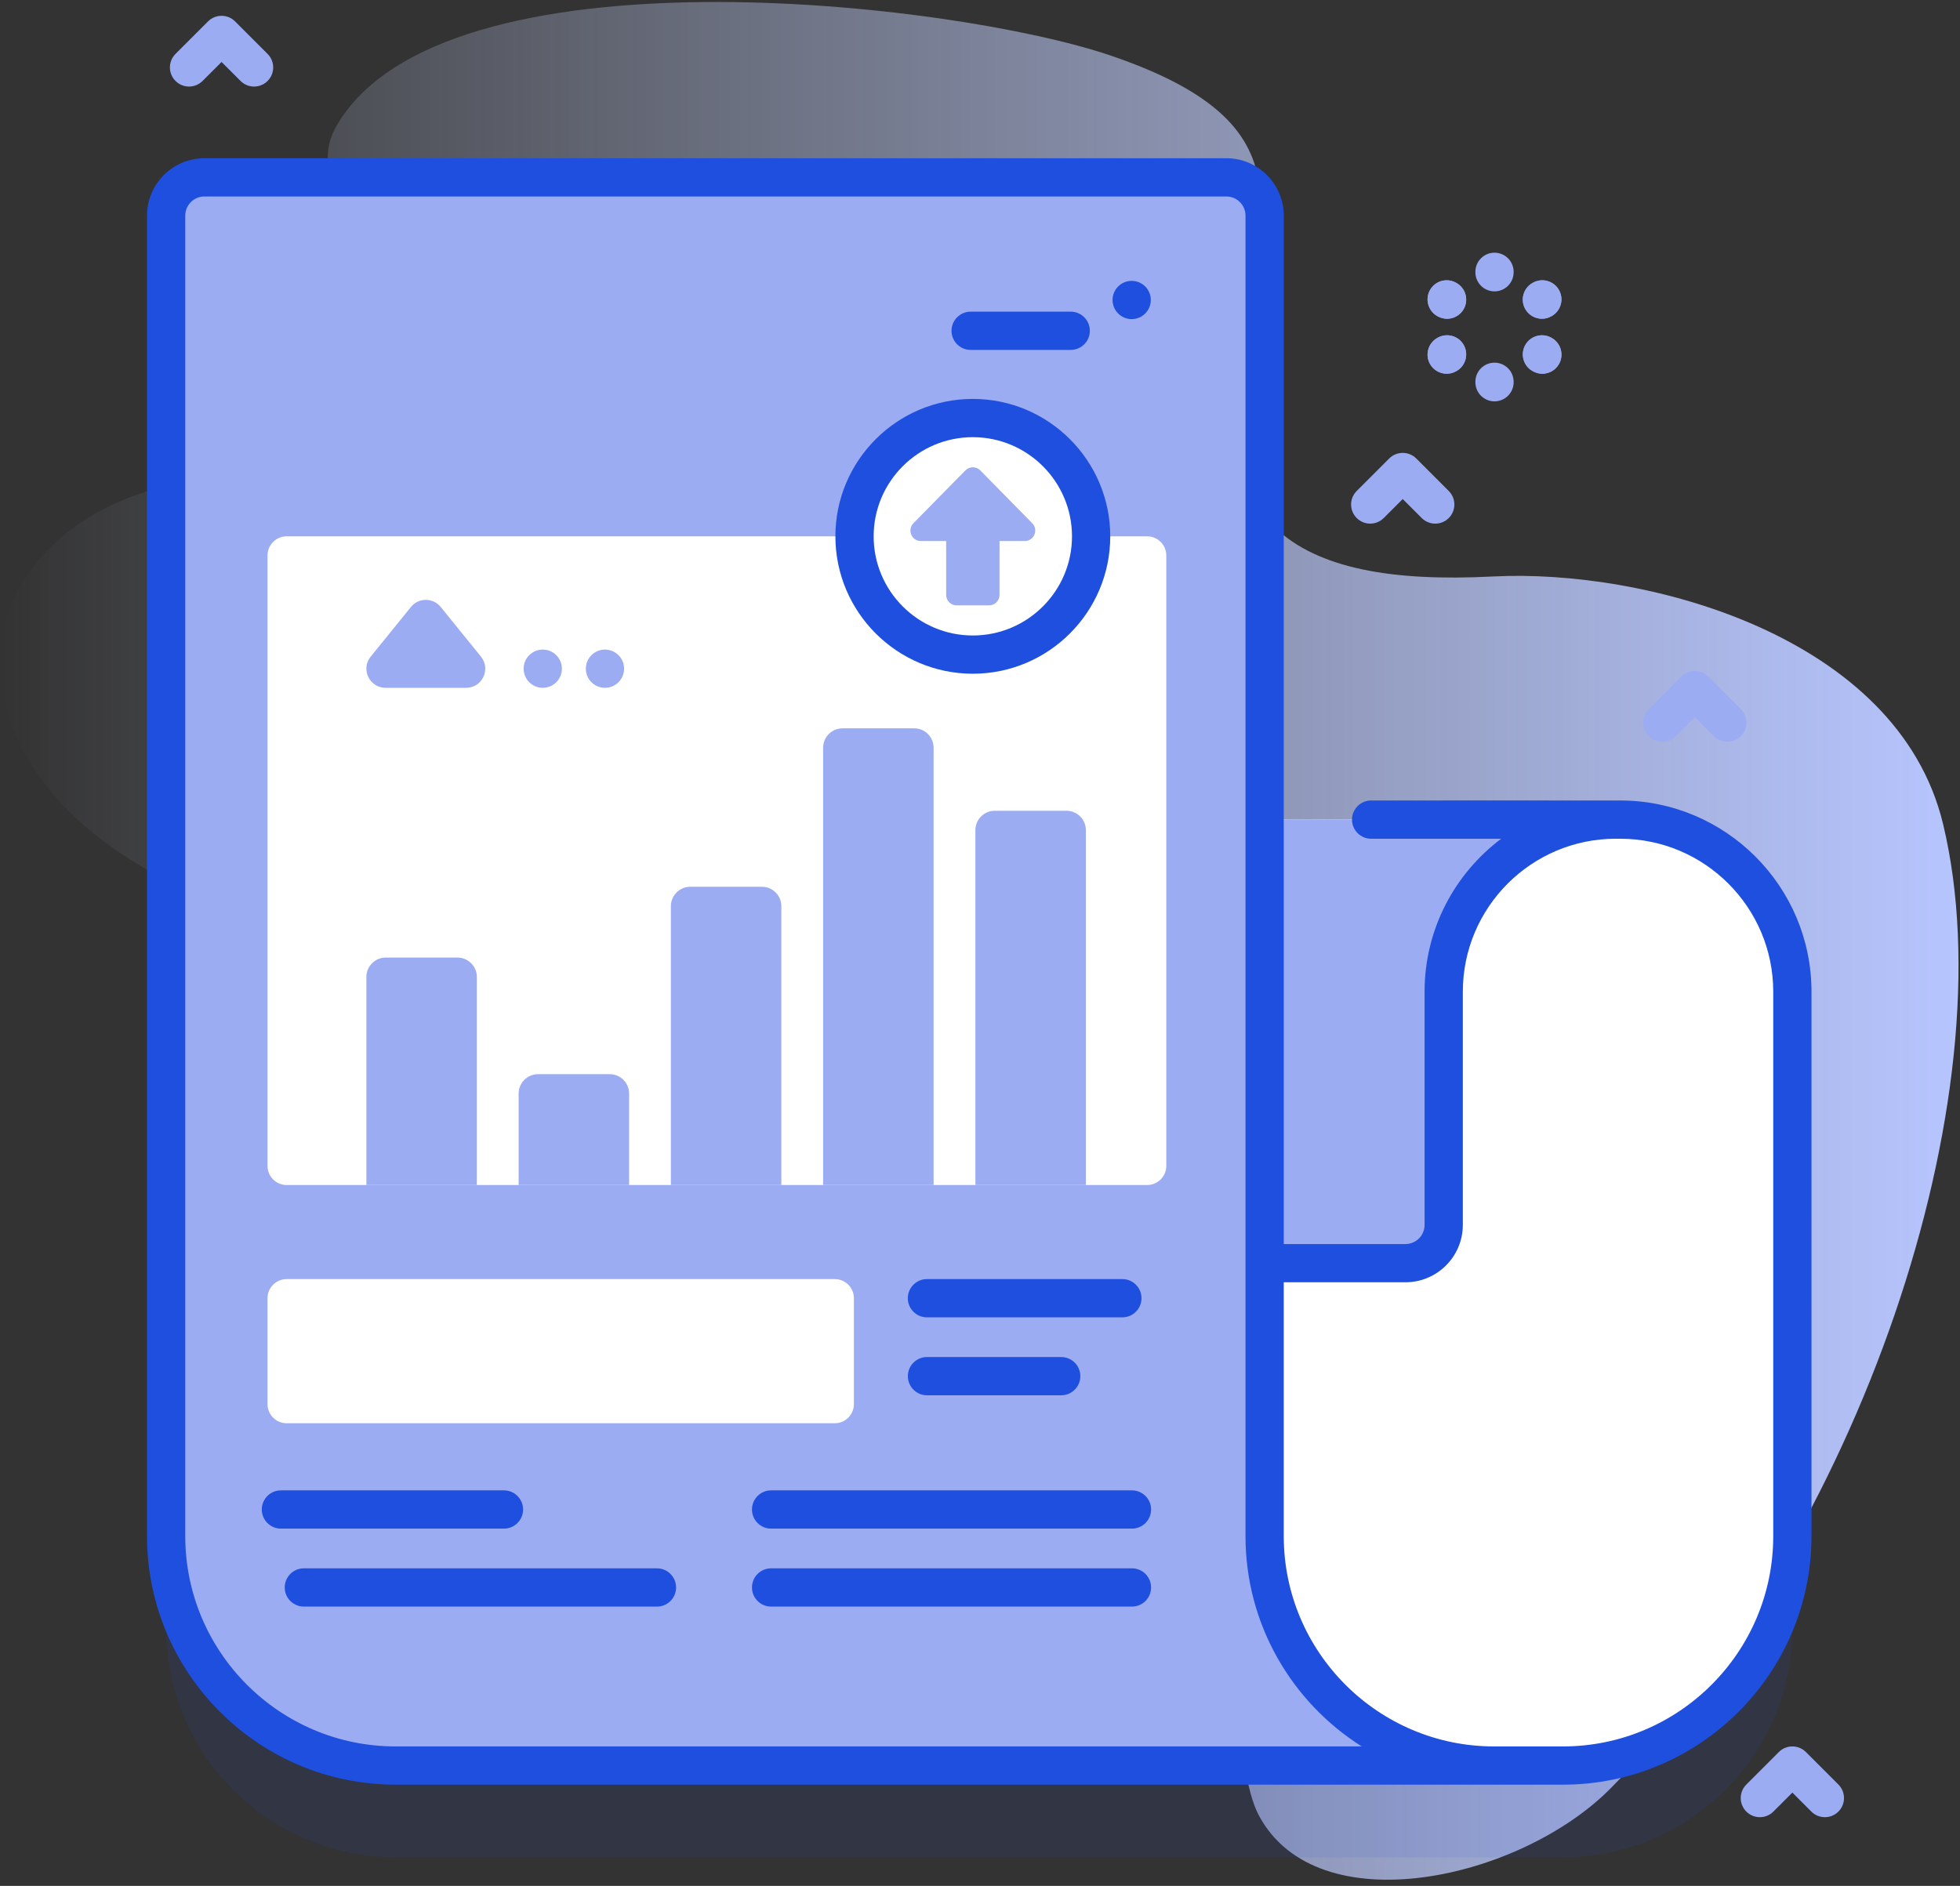 <svg width="239" height="230" viewBox="0 0 239 230" fill="none" xmlns="http://www.w3.org/2000/svg">
<rect x="0" y="0" width="239" height="230" fill="#333333" stroke="none"/>
<g clip-path="url(#clip0_1260_6234)">
<path d="M236.94 100.515C231.408 77.466 200.577 69.346 182.048 70.306C157.322 71.587 146.12 63.789 151.538 38.58C154.634 24.175 157.751 14.376 135.439 6.778C116.17 0.218 54.016 -6.904 41.072 15.283C34.756 26.111 58.005 35.987 47.033 50.616C39.293 60.937 16.356 53.306 3.962 69.235C-4.834 80.54 0.709 99.06 23.673 108.885C43.239 117.256 72.021 122.082 77.291 146.218C79.933 158.315 66.45 175.267 73.212 193.074C78.438 206.835 94.174 212.908 114.954 192.699C155.955 152.822 147.284 209.757 153.505 221.41C160.632 234.76 185.292 229.297 196.374 218.127C226.675 187.586 244.932 133.812 236.94 100.515Z" fill="url(#paint0_linear_1260_6234)"/>
<path opacity="0.1" d="M197.569 111.153H197.034H154.206V37.489C154.206 34.913 152.118 32.824 149.542 32.824H24.922C22.346 32.824 20.258 34.913 20.258 37.489V198.533C20.258 213.989 32.788 226.519 48.244 226.519H190.572C206.029 226.519 218.559 213.989 218.559 198.533V132.143C218.559 120.551 209.161 111.153 197.569 111.153Z" fill="#1F4FDE"/>
<path d="M197.569 99.957H101.289V146.388V168.892V215.323H190.573C206.029 215.323 218.559 202.793 218.559 187.336V120.947C218.559 109.355 209.162 99.957 197.569 99.957Z" fill="white"/>
<path d="M171.379 154.052C173.955 154.052 176.043 151.964 176.043 149.387V120.947C176.043 109.356 185.442 99.957 197.033 99.957H53.131C41.538 99.957 32.141 109.354 32.141 120.947V149.387C32.141 151.964 34.229 154.052 36.805 154.052H171.379Z" fill="#9BACF2"/>
<path d="M182.193 215.324H48.244C32.788 215.324 20.258 202.794 20.258 187.337V26.293C20.258 23.717 22.346 21.629 24.922 21.629H149.542C152.118 21.629 154.206 23.717 154.206 26.293V187.337C154.206 202.795 166.735 215.324 182.193 215.324Z" fill="#9BACF2"/>
<path d="M139.883 144.524H34.953C33.666 144.524 32.621 143.479 32.621 142.191V67.742C32.621 66.454 33.666 65.41 34.953 65.41H139.883C141.171 65.41 142.216 66.454 142.216 67.742V142.191C142.216 143.479 141.172 144.524 139.883 144.524Z" fill="white"/>
<path d="M58.148 144.524H44.676V119.154C44.676 117.845 45.737 116.783 47.046 116.783H55.778C57.087 116.783 58.148 117.844 58.148 119.154V144.524Z" fill="#9BACF2"/>
<path d="M76.715 144.524H63.242V133.374C63.242 132.066 64.303 131.004 65.612 131.004H74.344C75.653 131.004 76.715 132.065 76.715 133.374V144.524H76.715Z" fill="#9BACF2"/>
<path d="M95.277 144.523H81.805V110.52C81.805 109.212 82.866 108.15 84.175 108.15H92.907C94.216 108.15 95.277 109.212 95.277 110.52V144.523Z" fill="#9BACF2"/>
<path d="M132.41 144.523H118.938V101.249C118.938 99.94 119.999 98.879 121.307 98.879H130.04C131.349 98.879 132.41 99.94 132.41 101.249V144.523Z" fill="#9BACF2"/>
<path d="M113.844 144.524H100.371V91.196C100.371 89.887 101.432 88.826 102.742 88.826H111.474C112.783 88.826 113.844 89.887 113.844 91.196V144.524Z" fill="#9BACF2"/>
<path d="M101.792 173.577H34.953C33.666 173.577 32.621 172.532 32.621 171.245V158.328C32.621 157.04 33.666 155.996 34.953 155.996H101.792C103.08 155.996 104.124 157.04 104.124 158.328V171.245C104.124 172.532 103.08 173.577 101.792 173.577Z" fill="white"/>
<path d="M118.624 79.835C126.591 79.835 133.05 73.376 133.05 65.41C133.05 57.443 126.591 50.984 118.624 50.984C110.658 50.984 104.199 57.443 104.199 65.41C104.199 73.376 110.658 79.835 118.624 79.835Z" fill="white"/>
<path d="M125.867 63.809L119.539 57.373C119.037 56.863 118.216 56.863 117.714 57.373L111.385 63.809C110.59 64.618 111.163 65.986 112.298 65.986H115.374V72.55C115.374 73.256 115.947 73.83 116.654 73.83H120.599C121.305 73.83 121.879 73.257 121.879 72.55V65.986H124.955C126.09 65.986 126.663 64.618 125.867 63.809Z" fill="#9BACF2"/>
<path d="M45.2 80.084L50.113 74.022C51.046 72.87 52.803 72.87 53.737 74.022L58.649 80.084C59.885 81.609 58.8 83.884 56.838 83.884H47.013C45.05 83.884 43.965 81.608 45.2 80.084Z" fill="#9BACF2"/>
<path d="M73.77 83.885C75.058 83.885 76.102 82.841 76.102 81.553C76.102 80.265 75.058 79.221 73.77 79.221C72.482 79.221 71.438 80.265 71.438 81.553C71.438 82.841 72.482 83.885 73.77 83.885Z" fill="#9BACF2"/>
<path d="M66.184 83.885C67.472 83.885 68.516 82.841 68.516 81.553C68.516 80.265 67.472 79.221 66.184 79.221C64.896 79.221 63.852 80.265 63.852 81.553C63.852 82.841 64.896 83.885 66.184 83.885Z" fill="#9BACF2"/>
<path d="M197.569 97.626C197.48 97.616 167.195 97.626 167.195 97.626C165.907 97.626 164.863 98.67 164.863 99.958C164.863 101.247 165.907 102.291 167.195 102.291H183.055C177.385 106.549 173.712 113.328 173.712 120.948V149.389C173.712 150.675 172.665 151.721 171.38 151.721H156.539V26.294C156.539 22.436 153.4 19.297 149.543 19.297H24.922C21.064 19.297 17.926 22.436 17.926 26.294V187.338C17.926 204.055 31.527 217.656 48.245 217.656H190.572C207.29 217.656 220.891 204.055 220.891 187.338V120.948C220.891 108.089 210.429 97.626 197.569 97.626ZM48.245 212.992C34.099 212.992 22.59 201.484 22.59 187.338V26.294C22.59 25.008 23.636 23.961 24.922 23.961H149.542C150.828 23.961 151.874 25.008 151.874 26.294V187.338C151.874 198.126 157.539 207.617 166.05 212.992H48.245ZM216.227 187.338C216.227 201.484 204.718 212.992 190.572 212.992H182.193C168.047 212.992 156.539 201.484 156.539 187.338V156.385H171.379C175.237 156.385 178.376 153.247 178.376 149.389V120.948C178.376 110.66 186.746 102.291 197.033 102.291H197.568C207.856 102.291 216.226 110.66 216.226 120.948V187.338H216.227Z" fill="#1F4FDE"/>
<path d="M139.193 158.328C139.193 157.04 138.148 155.996 136.861 155.996H113.031C111.744 155.996 110.699 157.04 110.699 158.328C110.699 159.616 111.744 160.661 113.031 160.661H136.861C138.149 160.661 139.193 159.616 139.193 158.328Z" fill="#1F4FDE"/>
<path d="M113.035 165.502C111.747 165.502 110.703 166.546 110.703 167.834C110.703 169.122 111.747 170.166 113.035 170.166H129.401C130.689 170.166 131.734 169.122 131.734 167.834C131.734 166.546 130.689 165.502 129.401 165.502H113.035Z" fill="#1F4FDE"/>
<path d="M63.784 184.096C63.784 182.808 62.74 181.764 61.452 181.764H34.254C32.966 181.764 31.922 182.808 31.922 184.096C31.922 185.384 32.966 186.428 34.254 186.428H61.452C62.74 186.428 63.784 185.384 63.784 184.096Z" fill="#1F4FDE"/>
<path d="M80.108 191.271H37.051C35.763 191.271 34.719 192.316 34.719 193.604C34.719 194.892 35.763 195.936 37.051 195.936H80.108C81.396 195.936 82.44 194.892 82.44 193.604C82.44 192.316 81.396 191.271 80.108 191.271Z" fill="#1F4FDE"/>
<path d="M138.029 181.764H94.028C92.74 181.764 91.695 182.808 91.695 184.096C91.695 185.384 92.74 186.428 94.028 186.428H138.029C139.317 186.428 140.362 185.384 140.362 184.096C140.362 182.808 139.318 181.764 138.029 181.764Z" fill="#1F4FDE"/>
<path d="M138.029 191.271H94.028C92.74 191.271 91.695 192.316 91.695 193.604C91.695 194.892 92.74 195.936 94.028 195.936H138.029C139.317 195.936 140.362 194.892 140.362 193.604C140.362 192.316 139.318 191.271 138.029 191.271Z" fill="#1F4FDE"/>
<path d="M118.625 82.167C127.865 82.167 135.382 74.65 135.382 65.41C135.382 56.169 127.865 48.652 118.625 48.652C109.384 48.652 101.867 56.169 101.867 65.41C101.867 74.65 109.384 82.167 118.625 82.167ZM118.625 53.317C125.292 53.317 130.718 58.742 130.718 65.41C130.718 72.079 125.293 77.503 118.625 77.503C111.956 77.503 106.532 72.079 106.532 65.41C106.532 58.742 111.956 53.317 118.625 53.317Z" fill="#1F4FDE"/>
<path d="M118.36 42.674H130.563C131.85 42.674 132.895 41.63 132.895 40.342C132.895 39.054 131.85 38.01 130.563 38.01H118.36C117.072 38.01 116.027 39.054 116.027 40.342C116.027 41.63 117.072 42.674 118.36 42.674Z" fill="#1F4FDE"/>
<path d="M137.996 38.918C139.284 38.918 140.328 37.874 140.328 36.586C140.328 35.298 139.284 34.254 137.996 34.254C136.708 34.254 135.664 35.298 135.664 36.586C135.664 37.874 136.708 38.918 137.996 38.918Z" fill="#1F4FDE"/>
<path d="M175.012 63.861C174.415 63.861 173.818 63.634 173.362 63.178L171.047 60.863L168.731 63.178C167.82 64.089 166.344 64.089 165.433 63.178C164.522 62.268 164.522 60.791 165.433 59.88L169.398 55.916C170.309 55.005 171.785 55.005 172.696 55.916L176.661 59.88C177.572 60.791 177.572 62.268 176.661 63.178C176.205 63.634 175.609 63.861 175.012 63.861Z" fill="#9BACF2"/>
<path d="M222.523 221.621C221.926 221.621 221.33 221.394 220.874 220.938L218.559 218.622L216.243 220.938C215.332 221.849 213.856 221.849 212.945 220.938C212.034 220.027 212.034 218.551 212.945 217.64L216.91 213.675C217.821 212.764 219.297 212.764 220.208 213.675L224.173 217.64C225.084 218.551 225.084 220.027 224.173 220.938C223.717 221.394 223.12 221.621 222.523 221.621Z" fill="#9BACF2"/>
<path d="M210.629 90.461C210.032 90.461 209.435 90.234 208.979 89.778L206.664 87.462L204.349 89.778C203.438 90.689 201.961 90.689 201.05 89.778C200.139 88.867 200.139 87.391 201.05 86.48L205.015 82.515C205.926 81.604 207.402 81.604 208.313 82.515L212.278 86.48C213.189 87.391 213.189 88.867 212.278 89.778C211.822 90.233 211.226 90.461 210.629 90.461Z" fill="#9BACF2"/>
<path d="M30.98 10.557C30.383 10.557 29.787 10.329 29.331 9.873L27.016 7.558L24.7 9.873C23.789 10.784 22.313 10.784 21.402 9.873C20.491 8.963 20.491 7.486 21.402 6.576L25.367 2.611C26.278 1.7 27.754 1.7 28.665 2.611L32.63 6.576C33.541 7.486 33.541 8.963 32.63 9.873C32.174 10.329 31.577 10.557 30.98 10.557Z" fill="#9BACF2"/>
<path d="M176.451 38.876C176.057 38.876 175.658 38.776 175.292 38.565L175.245 38.539C174.128 37.898 173.743 36.472 174.384 35.355C175.026 34.238 176.452 33.852 177.568 34.494L177.614 34.52C178.732 35.162 179.117 36.588 178.476 37.704C178.045 38.455 177.259 38.876 176.451 38.876Z" fill="#9BACF2"/>
<path d="M188.068 45.581C187.674 45.581 187.275 45.481 186.909 45.271L186.863 45.244C185.745 44.603 185.36 43.177 186.002 42.06C186.643 40.944 188.068 40.557 189.185 41.199L189.232 41.226C190.349 41.867 190.734 43.293 190.093 44.41C189.661 45.16 188.876 45.581 188.068 45.581Z" fill="#9BACF2"/>
<path d="M176.451 38.876C176.057 38.876 175.658 38.776 175.292 38.565L175.245 38.539C174.128 37.898 173.743 36.472 174.384 35.355C175.026 34.238 176.452 33.852 177.568 34.494L177.614 34.52C178.732 35.162 179.117 36.588 178.476 37.704C178.045 38.455 177.259 38.876 176.451 38.876Z" fill="#9BACF2"/>
<path d="M188.068 45.581C187.674 45.581 187.275 45.481 186.909 45.271L186.863 45.244C185.745 44.603 185.36 43.177 186.002 42.06C186.643 40.944 188.068 40.557 189.185 41.199L189.232 41.226C190.349 41.867 190.734 43.293 190.093 44.41C189.661 45.16 188.876 45.581 188.068 45.581Z" fill="#9BACF2"/>
<path d="M188.022 38.875C187.215 38.875 186.429 38.455 185.998 37.704C185.356 36.587 185.742 35.161 186.859 34.52L186.905 34.493C188.022 33.852 189.447 34.238 190.089 35.355C190.73 36.472 190.345 37.897 189.228 38.538L189.182 38.565C188.815 38.775 188.416 38.875 188.022 38.875Z" fill="#9BACF2"/>
<path d="M176.409 45.581C175.601 45.581 174.815 45.16 174.384 44.409C173.743 43.292 174.128 41.867 175.245 41.225L175.292 41.199C176.408 40.557 177.834 40.943 178.476 42.06C179.117 43.177 178.732 44.602 177.614 45.244L177.568 45.27C177.202 45.48 176.803 45.581 176.409 45.581Z" fill="#9BACF2"/>
<path d="M188.022 38.875C187.215 38.875 186.429 38.455 185.998 37.704C185.356 36.587 185.742 35.161 186.859 34.52L186.905 34.493C188.022 33.852 189.447 34.238 190.089 35.355C190.73 36.472 190.345 37.897 189.228 38.538L189.182 38.565C188.815 38.775 188.416 38.875 188.022 38.875Z" fill="#9BACF2"/>
<path d="M176.409 45.581C175.601 45.581 174.815 45.16 174.384 44.409C173.743 43.292 174.128 41.867 175.245 41.225L175.292 41.199C176.408 40.557 177.834 40.943 178.476 42.06C179.117 43.177 178.732 44.602 177.614 45.244L177.568 45.27C177.202 45.48 176.803 45.581 176.409 45.581Z" fill="#9BACF2"/>
<path d="M182.238 35.535C180.951 35.535 179.906 34.492 179.906 33.203V33.151C179.906 31.862 180.951 30.818 182.238 30.818C183.526 30.818 184.571 31.862 184.571 33.151V33.203C184.571 34.491 183.526 35.535 182.238 35.535Z" fill="#9BACF2"/>
<path d="M182.238 48.948C180.951 48.948 179.906 47.904 179.906 46.615V46.563C179.906 45.274 180.951 44.23 182.238 44.23C183.526 44.23 184.571 45.274 184.571 46.563V46.615C184.571 47.903 183.526 48.948 182.238 48.948Z" fill="#9BACF2"/>
</g>
<defs>
<linearGradient id="paint0_linear_1260_6234" x1="4.70652e-07" y1="114.746" x2="238.819" y2="114.746" gradientUnits="userSpaceOnUse">
<stop stop-color="#D2DEFF" stop-opacity="0"/>
<stop offset="1" stop-color="#B7C5FF"/>
</linearGradient>
<clipPath id="clip0_1260_6234">
<rect width="238.819" height="229.49" fill="white"/>
</clipPath>
</defs>
</svg>
